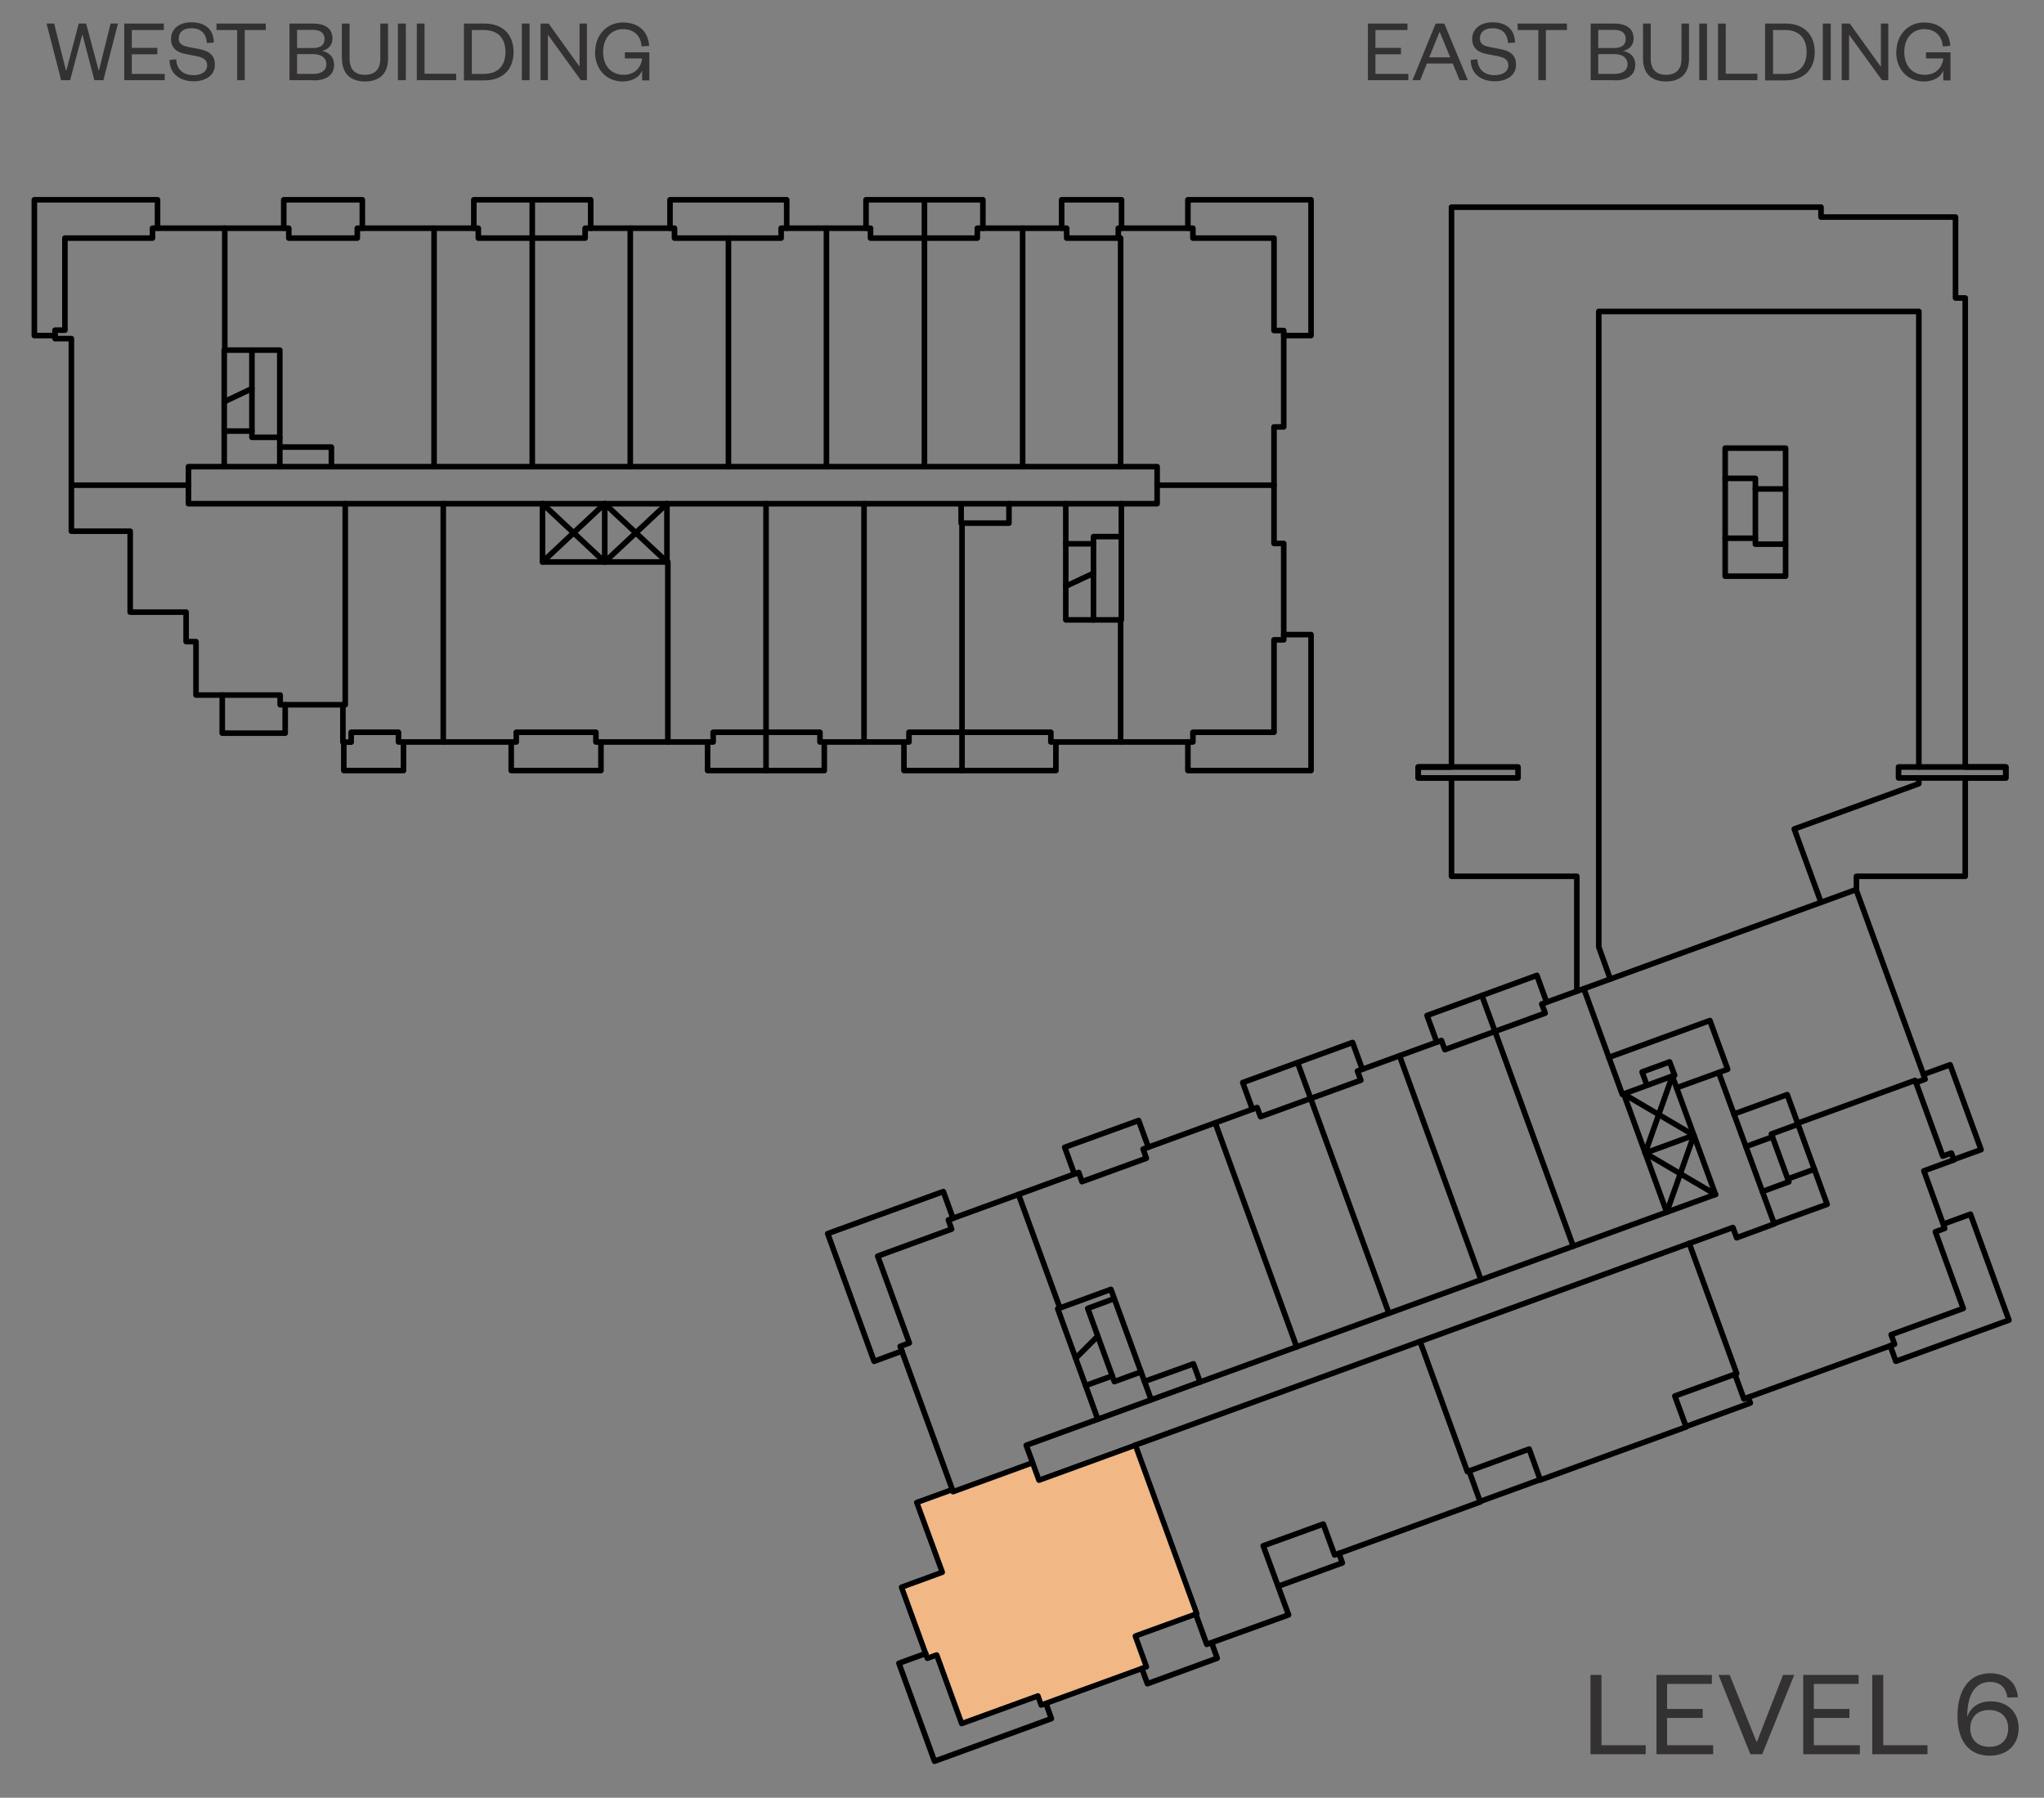 <?xml version="1.0" encoding="UTF-8"?><svg id="Layer_1" xmlns="http://www.w3.org/2000/svg" xmlns:xlink="http://www.w3.org/1999/xlink" viewBox="0 0 113.67 99.97"><rect x="0" y="0" width="113.67" height="99.97" fill="#808080" stroke="none"/><defs><style>.cls-1{clip-path:url(#clippath-2);}.cls-2{stroke:#ebebec;}.cls-2,.cls-3{stroke-width:.31px;}.cls-2,.cls-3,.cls-4,.cls-5{fill:none;}.cls-2,.cls-3,.cls-5{stroke-linecap:round;stroke-linejoin:round;}.cls-6{clip-path:url(#clippath-1);}.cls-3,.cls-5{stroke:#000;}.cls-7{fill:#f1b784;fill-rule:evenodd;}.cls-8{clip-path:url(#clippath);}.cls-9{clip-path:url(#clippath-3);}.cls-10{clip-path:url(#clippath-5);}.cls-11{fill:#333132;}.cls-5{stroke-width:.47px;}</style><clipPath id="clippath"><rect class="cls-4" x="-1093.55" y="-676.45" width="1224" height="792"/></clipPath><clipPath id="clippath-1"><rect class="cls-4" x="-1093.55" y="-676.45" width="1224" height="792"/></clipPath><clipPath id="clippath-2"><rect class="cls-4" x="-1018.98" y="-537.37" width="576.84" height="488.4"/></clipPath><clipPath id="clippath-3"><rect class="cls-4" x="-378.12" y="-537.37" width="398.64" height="488.4"/></clipPath><clipPath id="clippath-5"><rect class="cls-4" x="-15.95" y="-14.67" width="138" height="124.09"/></clipPath></defs><g class="cls-8"><g class="cls-6"><g><path class="cls-11" d="M89.06,93.14v3.91h2.46v.5h-3.07v-4.41h.61Z"/><path class="cls-11" d="M95.27,97.55h-3.15v-4.41h3.08v.5h-2.49v1.39h1.98v.5h-1.98v1.52h2.56v.5Z"/><path class="cls-11" d="M97.34,97.55l-1.77-4.41h.62l1.49,3.71h.03l1.45-3.71h.62l-1.78,4.41h-.66Z"/><path class="cls-11" d="M103.43,97.55h-3.15v-4.41h3.08v.5h-2.49v1.39h1.98v.5h-1.98v1.52h2.56v.5Z"/><path class="cls-11" d="M104.73,93.14v3.91h2.46v.5h-3.07v-4.41h.61Z"/><path class="cls-11" d="M109.39,95.51c.15-.51,.6-.9,1.32-.9,.95,0,1.55,.62,1.55,1.49,0,.91-.62,1.53-1.61,1.53-1.18,0-1.79-.85-1.79-2.21s.58-2.37,1.82-2.37c.88,0,1.46,.5,1.54,1.33l-.58,.02c-.08-.52-.37-.87-.97-.87-.9,0-1.28,.82-1.27,1.97Zm1.25,1.63c.65,0,1.04-.41,1.04-1.02s-.39-1.03-1.06-1.03-1.05,.41-1.05,1.03,.41,1.02,1.07,1.02Z"/></g></g><g class="cls-1"><rect class="cls-5" x="-1092.67" y="-687.62" width="1356.6" height="877.8"/></g><g class="cls-9"><rect class="cls-5" x="-1172.53" y="-687.62" width="1356.6" height="877.8"/></g><polygon class="cls-7" points="63.14 80.35 57.78 82.31 57.43 81.34 53 82.95 52.96 82.83 50.99 83.54 52.4 87.43 50.13 88.26 51.57 92.21 52.09 92.03 53.48 95.85 57.72 94.31 57.9 94.82 63.77 92.69 63.14 90.98 66.56 89.74 63.14 80.35"/><polygon class="cls-2" points="63.14 80.35 57.78 82.31 57.42 81.34 53 82.95 52.96 82.83 50.98 83.55 52.4 87.43 50.13 88.26 51.57 92.22 52.09 92.03 53.48 95.85 57.72 94.31 57.9 94.82 63.76 92.69 63.14 90.98 66.56 89.74 63.14 80.35"/><line class="cls-3" x1="33.63" y1="31.25" x2="33.63" y2="28.01"/><polyline class="cls-3" points="37.09 31.25 33.63 28.01 30.17 31.25"/><polyline class="cls-3" points="37.09 28.01 33.63 31.25 30.17 28.01"/><line class="cls-3" x1="91.49" y1="64.12" x2="94.2" y2="63.13"/><polyline class="cls-3" points="92.69 67.41 94.2 63.13 90.29 60.83"/><polyline class="cls-3" points="95.4 66.42 91.49 64.12 93 59.84"/><polyline class="cls-3" points="89.55 54.44 88.91 52.66 88.91 17.32 106.71 17.32 106.71 42.65"/><polyline class="cls-3" points="106.71 43.26 106.71 43.58 99.78 46.1 101.27 50.18"/><polyline class="cls-3" points="3.06 18.66 1.91 18.66 1.91 11.11 8.76 11.11 8.76 12.69"/><polyline class="cls-3" points="15.78 12.69 15.78 11.11 20.15 11.11 20.15 12.69"/><polyline class="cls-3" points="26.35 12.69 26.35 11.11 32.85 11.11 32.85 12.69"/><line class="cls-3" x1="29.6" y1="11.11" x2="29.6" y2="13.24"/><polyline class="cls-3" points="37.26 12.69 37.26 11.11 43.75 11.11 43.75 12.69"/><polyline class="cls-3" points="48.16 12.69 48.16 11.11 54.66 11.11 54.66 12.69"/><line class="cls-3" x1="51.41" y1="13.24" x2="51.41" y2="11.11"/><polyline class="cls-3" points="59.04 12.69 59.04 11.11 62.37 11.11 62.37 12.69"/><polyline class="cls-3" points="66.06 12.69 66.06 11.11 72.91 11.11 72.91 18.66 71.39 18.66"/><polyline class="cls-3" points="71.39 35.29 72.91 35.29 72.91 42.85 66.06 42.85 66.06 41.26"/><polyline class="cls-3" points="58.72 41.26 58.72 42.85 50.27 42.85 50.27 41.26"/><line class="cls-3" x1="53.5" y1="40.72" x2="53.5" y2="42.85"/><polyline class="cls-3" points="45.84 41.26 45.84 42.85 39.35 42.85 39.35 41.26"/><line class="cls-3" x1="42.6" y1="40.72" x2="42.6" y2="42.85"/><polyline class="cls-3" points="33.42 41.26 33.42 42.85 28.43 42.85 28.43 41.26"/><polyline class="cls-3" points="22.44 41.26 22.44 42.85 19.12 42.85 19.12 41.27"/><polyline class="cls-3" points="15.86 39.19 15.86 40.77 12.36 40.77 12.36 38.65"/><polyline class="cls-3" points="15.56 24.32 14.01 24.32 14.01 19.47"/><line class="cls-3" x1="14.01" y1="23.97" x2="12.47" y2="23.97"/><line class="cls-3" x1="12.47" y1="22.34" x2="14.01" y2="21.61"/><polyline class="cls-3" points="62.36 29.84 60.81 29.84 60.81 34.47"/><line class="cls-3" x1="59.27" y1="32.6" x2="60.81" y2="31.88"/><line class="cls-3" x1="59.27" y1="30.24" x2="60.81" y2="30.24"/><polyline class="cls-3" points="87.69 55.12 87.69 48.73 80.72 48.73 80.72 43.26 78.87 43.26 78.87 42.65 80.72 42.65 80.72 34.84 80.72 28.9 80.72 23.56 80.72 20.72 80.72 11.52 101.27 11.52 101.27 12.07 108.75 12.07 108.75 16.57 109.29 16.57 109.29 24.4 109.29 27.99 109.29 32 109.29 34.84 109.29 42.65 111.54 42.65 111.54 43.26 109.29 43.26 109.29 48.73 103.24 48.73 103.24 49.51"/><polyline class="cls-3" points="58.17 94.73 58.47 95.57 51.97 97.94 49.99 92.49 51.48 91.95"/><polyline class="cls-3" points="50.16 75.13 48.61 75.7 46.03 68.6 52.46 66.26 53 67.75"/><polyline class="cls-3" points="59.75 65.29 59.21 63.8 63.32 62.31 63.86 63.79"/><polyline class="cls-3" points="69.65 61.68 69.11 60.2 75.22 57.97 75.76 59.46"/><line class="cls-3" x1="72.16" y1="59.09" x2="72.89" y2="61.09"/><polyline class="cls-3" points="79.9 57.95 79.36 56.47 85.47 54.24 86.01 55.73"/><line class="cls-3" x1="82.41" y1="55.36" x2="83.14" y2="57.36"/><polyline class="cls-3" points="106.96 59.75 108.45 59.21 110.17 63.93 108.65 64.48"/><polyline class="cls-3" points="67.39 91.37 67.69 92.21 63.81 93.63 63.5 92.78"/><line class="cls-3" x1="98.57" y1="63.22" x2="97.09" y2="63.76"/><polyline class="cls-3" points="99.99 62.52 98.51 63.06 99.48 65.72 98.01 66.26"/><line class="cls-3" x1="99.42" y1="65.56" x2="100.9" y2="65.02"/><polyline class="cls-3" points="61.84 72.26 60.49 72.76 61.97 76.83 63.45 76.29"/><line class="cls-3" x1="60.37" y1="77.05" x2="61.86" y2="76.51"/><line class="cls-3" x1="61.05" y1="74.3" x2="59.82" y2="75.53"/><polyline class="cls-3" points="99.3 30.26 97.62 30.26 97.62 26.6 95.94 26.6"/><line class="cls-3" x1="99.3" y1="27.19" x2="97.62" y2="27.19"/><line class="cls-3" x1="95.94" y1="29.93" x2="97.62" y2="29.93"/><rect class="cls-3" x="105.58" y="42.65" width="5.97" height=".61"/><rect class="cls-3" x="78.87" y="42.65" width="5.55" height=".61"/><polyline class="cls-3" points="108.07 68.07 109.58 67.52 111.72 73.41 105.43 75.7 105.12 74.83"/><polyline class="cls-3" points="93.76 79.33 97.34 78.02 97.22 77.71"/><line class="cls-3" x1="82.32" y1="83.49" x2="85.65" y2="82.28"/><polyline class="cls-3" points="74.46 86.38 74.65 86.91 71.08 88.21"/><polygon class="cls-3" points="3.06 18.83 3.06 18.36 3.61 18.36 3.61 13.24 8.48 13.24 8.48 12.69 16.06 12.69 16.06 13.24 19.87 13.24 19.87 12.69 26.6 12.69 26.6 13.24 32.54 13.24 32.54 12.69 37.51 12.69 37.51 13.24 43.44 13.24 43.44 12.69 48.41 12.69 48.41 13.24 54.35 13.24 54.35 12.69 59.32 12.69 59.32 13.24 62.19 13.24 62.19 12.69 66.34 12.69 66.34 13.24 70.85 13.24 70.85 18.38 71.39 18.38 71.39 23.74 70.85 23.74 70.85 30.22 71.39 30.22 71.39 35.58 70.85 35.58 70.85 40.72 66.34 40.72 66.34 41.26 58.44 41.26 58.44 40.72 50.55 40.72 50.55 41.26 45.6 41.26 45.6 40.72 39.66 40.72 39.66 41.26 33.14 41.26 33.14 40.72 28.71 40.72 28.71 41.26 22.16 41.26 22.16 40.72 19.53 40.72 19.53 41.27 19.07 41.27 19.07 39.19 15.58 39.19 15.58 38.65 10.9 38.65 10.9 35.68 10.35 35.68 10.35 34.04 7.24 34.04 7.24 29.54 3.97 29.54 3.97 18.83 3.06 18.83"/><rect class="cls-3" x="10.48" y="25.95" width="53.87" height="2.06"/><line class="cls-3" x1="10.48" y1="26.98" x2="3.97" y2="26.98"/><polyline class="cls-3" points="19.2 28.01 19.2 39.19 19.07 39.19"/><line class="cls-3" x1="24.65" y1="28.01" x2="24.65" y2="41.26"/><polyline class="cls-3" points="30.17 28.01 30.17 31.25 37.09 31.25 37.09 28.01"/><polyline class="cls-3" points="37.14 41.26 37.14 31.25 37.09 31.25"/><line class="cls-3" x1="42.6" y1="40.72" x2="42.6" y2="28.01"/><line class="cls-3" x1="48.05" y1="41.26" x2="48.05" y2="28.01"/><line class="cls-3" x1="53.5" y1="40.72" x2="53.5" y2="29.09"/><polyline class="cls-3" points="53.45 28.09 53.45 29.09 56.11 29.09 56.11 28.01"/><polyline class="cls-3" points="59.27 28.01 59.27 34.47 62.36 34.47 62.36 28.01"/><line class="cls-3" x1="62.32" y1="41.26" x2="62.32" y2="34.47"/><line class="cls-3" x1="70.85" y1="26.98" x2="64.35" y2="26.98"/><polyline class="cls-3" points="62.32 25.95 62.32 13.24 62.19 13.24"/><line class="cls-3" x1="56.87" y1="25.95" x2="56.87" y2="12.69"/><line class="cls-3" x1="51.41" y1="25.95" x2="51.41" y2="13.24"/><line class="cls-3" x1="45.96" y1="25.95" x2="45.96" y2="12.69"/><line class="cls-3" x1="40.51" y1="25.95" x2="40.51" y2="13.24"/><line class="cls-3" x1="35.05" y1="25.95" x2="35.05" y2="12.69"/><line class="cls-3" x1="29.6" y1="25.95" x2="29.6" y2="13.24"/><line class="cls-3" x1="24.14" y1="25.95" x2="24.14" y2="12.69"/><polyline class="cls-3" points="12.47 25.84 12.47 19.47 15.56 19.47 15.56 25.95"/><polyline class="cls-3" points="18.43 25.95 18.43 24.86 15.56 24.86"/><line class="cls-3" x1="12.5" y1="19.47" x2="12.5" y2="12.69"/><polygon class="cls-3" points="103.22 49.47 107.06 60.01 106.55 60.2 108.04 64.29 108.52 64.12 108.66 64.5 106.99 65.11 108.15 68.31 107.63 68.5 109.18 72.76 105.17 74.22 105.36 74.75 96.98 77.79 96.48 76.42 93.14 77.63 93.77 79.35 85.66 82.3 85.04 80.58 81.7 81.8 82.32 83.52 74.22 86.47 73.59 84.75 70.25 85.96 71.66 89.8 67.11 91.44 66.5 89.76 63.14 90.98 63.76 92.69 57.9 94.82 57.72 94.31 53.48 95.85 52.09 92.03 51.57 92.22 50.13 88.26 52.4 87.43 50.98 83.55 52.96 82.83 50.06 74.87 50.57 74.68 48.81 69.85 52.92 68.35 52.74 67.84 59.99 65.2 60.17 65.71 63.75 64.41 63.57 63.9 69.91 61.59 70.1 62.1 75.68 60.07 75.49 59.56 80.16 57.86 80.35 58.37 85.93 56.34 85.74 55.83 103.22 49.47"/><polyline class="cls-3" points="95.4 66.42 93 59.84 90.3 60.83 92.69 67.41"/><polyline class="cls-3" points="95.58 59.64 98.67 68.06 96.58 68.83 96.37 68.26 57.78 82.31 57.07 80.37 95.4 66.42"/><rect class="cls-3" x="95.94" y="24.92" width="3.36" height="7.12"/><polyline class="cls-3" points="96.42 61.95 99.39 60.87 101.61 66.97 98.66 68.04"/><polyline class="cls-3" points="61.05 78.92 58.82 72.78 61.78 71.7 64.02 77.84"/><polyline class="cls-3" points="66.74 76.85 66.37 75.84 63.65 76.82"/><polyline class="cls-3" points="106.55 60.2 106.5 60.08 99.97 62.46"/><polyline class="cls-3" points="52.96 82.83 53 82.95 57.42 81.34"/><line class="cls-3" x1="56.64" y1="66.42" x2="58.94" y2="72.73"/><line class="cls-3" x1="67.58" y1="62.44" x2="72.11" y2="74.9"/><line class="cls-3" x1="72.89" y1="61.09" x2="77.24" y2="73.03"/><line class="cls-3" x1="77.83" y1="58.71" x2="82.36" y2="71.17"/><line class="cls-3" x1="83.14" y1="57.36" x2="87.49" y2="69.3"/><polyline class="cls-3" points="88.08 54.98 90.22 60.86 90.29 60.83"/><polyline class="cls-3" points="93.24 60.49 96.08 59.46 95.09 56.75 89.47 58.8"/><polyline class="cls-3" points="93 59.84 93.13 59.8 92.85 59.05 91.32 59.61 91.59 60.36"/><polyline class="cls-3" points="96.48 76.42 96.58 76.38 93.94 69.14"/><polyline class="cls-3" points="66.5 89.76 66.56 89.74 63.14 80.35"/><polyline class="cls-3" points="81.7 81.8 81.6 81.83 78.97 74.59"/><g class="cls-10"><rect class="cls-3" x="-391.4" y="-428.87" width="900.29" height="582.54"/></g><g><path class="cls-11" d="M5.48,3.93h.02l.65-2.62h.41l-.81,3.15h-.5l-.66-2.52h-.02l-.67,2.52h-.5l-.81-3.15h.42l.66,2.61h.02l.69-2.61h.41l.7,2.62Z"/><path class="cls-11" d="M9.16,4.46h-2.25V1.31h2.2v.36h-1.78v.99h1.42v.36h-1.42v1.09h1.83v.36Z"/><path class="cls-11" d="M9.8,3.31c.03,.58,.42,.87,.95,.87,.47,0,.77-.2,.77-.55,0-.29-.19-.43-.6-.51l-.62-.12c-.47-.09-.79-.34-.79-.83,0-.55,.44-.93,1.13-.93,.79,0,1.25,.42,1.25,1.13l-.39,.02c-.02-.52-.33-.82-.85-.82-.46,0-.71,.22-.71,.57,0,.31,.21,.41,.57,.48l.57,.11c.58,.11,.87,.36,.87,.87,0,.58-.5,.92-1.18,.92-.78,0-1.34-.43-1.34-1.19l.39-.03Z"/><path class="cls-11" d="M13.19,4.46V1.67h-1.15v-.36h2.74v.36h-1.17v2.79h-.43Z"/><path class="cls-11" d="M17.44,4.46h-1.34V1.31h1.29c.78,0,1.1,.34,1.1,.84,0,.37-.26,.62-.6,.68,.39,.07,.69,.32,.69,.77,0,.55-.4,.87-1.14,.87Zm-.92-1.79h.88c.46,0,.65-.2,.65-.5s-.2-.51-.65-.51h-.88v1.01Zm0,.34v1.1h.91c.47,0,.72-.21,.72-.54s-.25-.56-.72-.56h-.91Z"/><path class="cls-11" d="M19.01,3.26V1.31h.43v1.95c0,.6,.3,.9,.85,.9s.86-.29,.86-.89V1.31h.43v1.95c0,.92-.57,1.27-1.28,1.27s-1.28-.35-1.28-1.27Z"/><path class="cls-11" d="M22.57,1.31v3.15h-.44V1.31h.44Z"/><path class="cls-11" d="M23.61,1.31v2.79h1.76v.36h-2.19V1.31h.44Z"/><path class="cls-11" d="M25.8,1.31h1.14c.99,0,1.62,.59,1.62,1.58s-.62,1.58-1.62,1.58h-1.14V1.31Zm1.12,2.8c.77,0,1.19-.46,1.19-1.22s-.42-1.22-1.19-1.22h-.68v2.44h.68Z"/><path class="cls-11" d="M29.45,1.31v3.15h-.43V1.31h.43Z"/><path class="cls-11" d="M32.23,3.72V1.31h.41v3.15h-.34l-1.83-2.53v2.53h-.41V1.31h.45l1.73,2.41Z"/><path class="cls-11" d="M33.1,2.89c0-.97,.67-1.64,1.54-1.64s1.41,.5,1.46,1.3l-.42,.03c-.04-.58-.41-.96-1.04-.96s-1.1,.49-1.1,1.27,.46,1.27,1.14,1.27c.59,0,.97-.37,1.03-.91h-.96v-.34h1.36v1.56h-.4v-.56c-.14,.4-.58,.62-1.08,.62-.89,0-1.54-.66-1.54-1.64Z"/></g><g><path class="cls-11" d="M78.32,4.46h-2.25V1.31h2.2v.36h-1.78v.99h1.42v.36h-1.42v1.09h1.83v.36Z"/><path class="cls-11" d="M80.32,1.31l1.31,3.15h-.46l-.38-.93h-1.44l-.37,.93h-.43l1.29-3.15h.47Zm-.83,1.88h1.16l-.58-1.4h-.02l-.57,1.4Z"/><path class="cls-11" d="M82.16,3.31c.03,.58,.42,.87,.95,.87,.47,0,.77-.2,.77-.55,0-.29-.19-.43-.6-.51l-.62-.12c-.47-.09-.79-.34-.79-.83,0-.55,.44-.93,1.13-.93,.79,0,1.25,.42,1.25,1.13l-.39,.02c-.02-.52-.33-.82-.85-.82-.46,0-.71,.22-.71,.57,0,.31,.21,.41,.57,.48l.57,.11c.58,.11,.87,.36,.87,.87,0,.58-.5,.92-1.18,.92-.78,0-1.34-.43-1.34-1.19l.39-.03Z"/><path class="cls-11" d="M85.55,4.46V1.67h-1.15v-.36h2.74v.36h-1.17v2.79h-.43Z"/><path class="cls-11" d="M89.8,4.46h-1.34V1.31h1.29c.78,0,1.1,.34,1.1,.84,0,.37-.26,.62-.6,.68,.39,.07,.69,.32,.69,.77,0,.55-.4,.87-1.14,.87Zm-.92-1.79h.88c.46,0,.65-.2,.65-.5s-.19-.51-.65-.51h-.88v1.01Zm0,.34v1.1h.91c.47,0,.72-.21,.72-.54s-.25-.56-.72-.56h-.91Z"/><path class="cls-11" d="M91.37,3.26V1.31h.43v1.95c0,.6,.3,.9,.85,.9s.86-.29,.86-.89V1.31h.42v1.95c0,.92-.57,1.27-1.28,1.27s-1.28-.35-1.28-1.27Z"/><path class="cls-11" d="M94.93,1.31v3.15h-.43V1.31h.43Z"/><path class="cls-11" d="M95.97,1.31v2.79h1.76v.36h-2.19V1.31h.43Z"/><path class="cls-11" d="M98.16,1.31h1.14c.99,0,1.62,.59,1.62,1.58s-.63,1.58-1.62,1.58h-1.14V1.31Zm1.12,2.8c.77,0,1.19-.46,1.19-1.22s-.42-1.22-1.19-1.22h-.68v2.44h.68Z"/><path class="cls-11" d="M101.81,1.31v3.15h-.44V1.31h.44Z"/><path class="cls-11" d="M104.6,3.72V1.31h.41v3.15h-.35l-1.83-2.53v2.53h-.41V1.31h.45l1.73,2.41Z"/><path class="cls-11" d="M105.46,2.89c0-.97,.67-1.64,1.54-1.64s1.41,.5,1.46,1.3l-.42,.03c-.04-.58-.41-.96-1.04-.96s-1.1,.49-1.1,1.27,.46,1.27,1.14,1.27c.59,0,.97-.37,1.03-.91h-.96v-.34h1.36v1.56h-.4v-.56c-.14,.4-.58,.62-1.08,.62-.89,0-1.54-.66-1.54-1.64Z"/></g></g></svg>